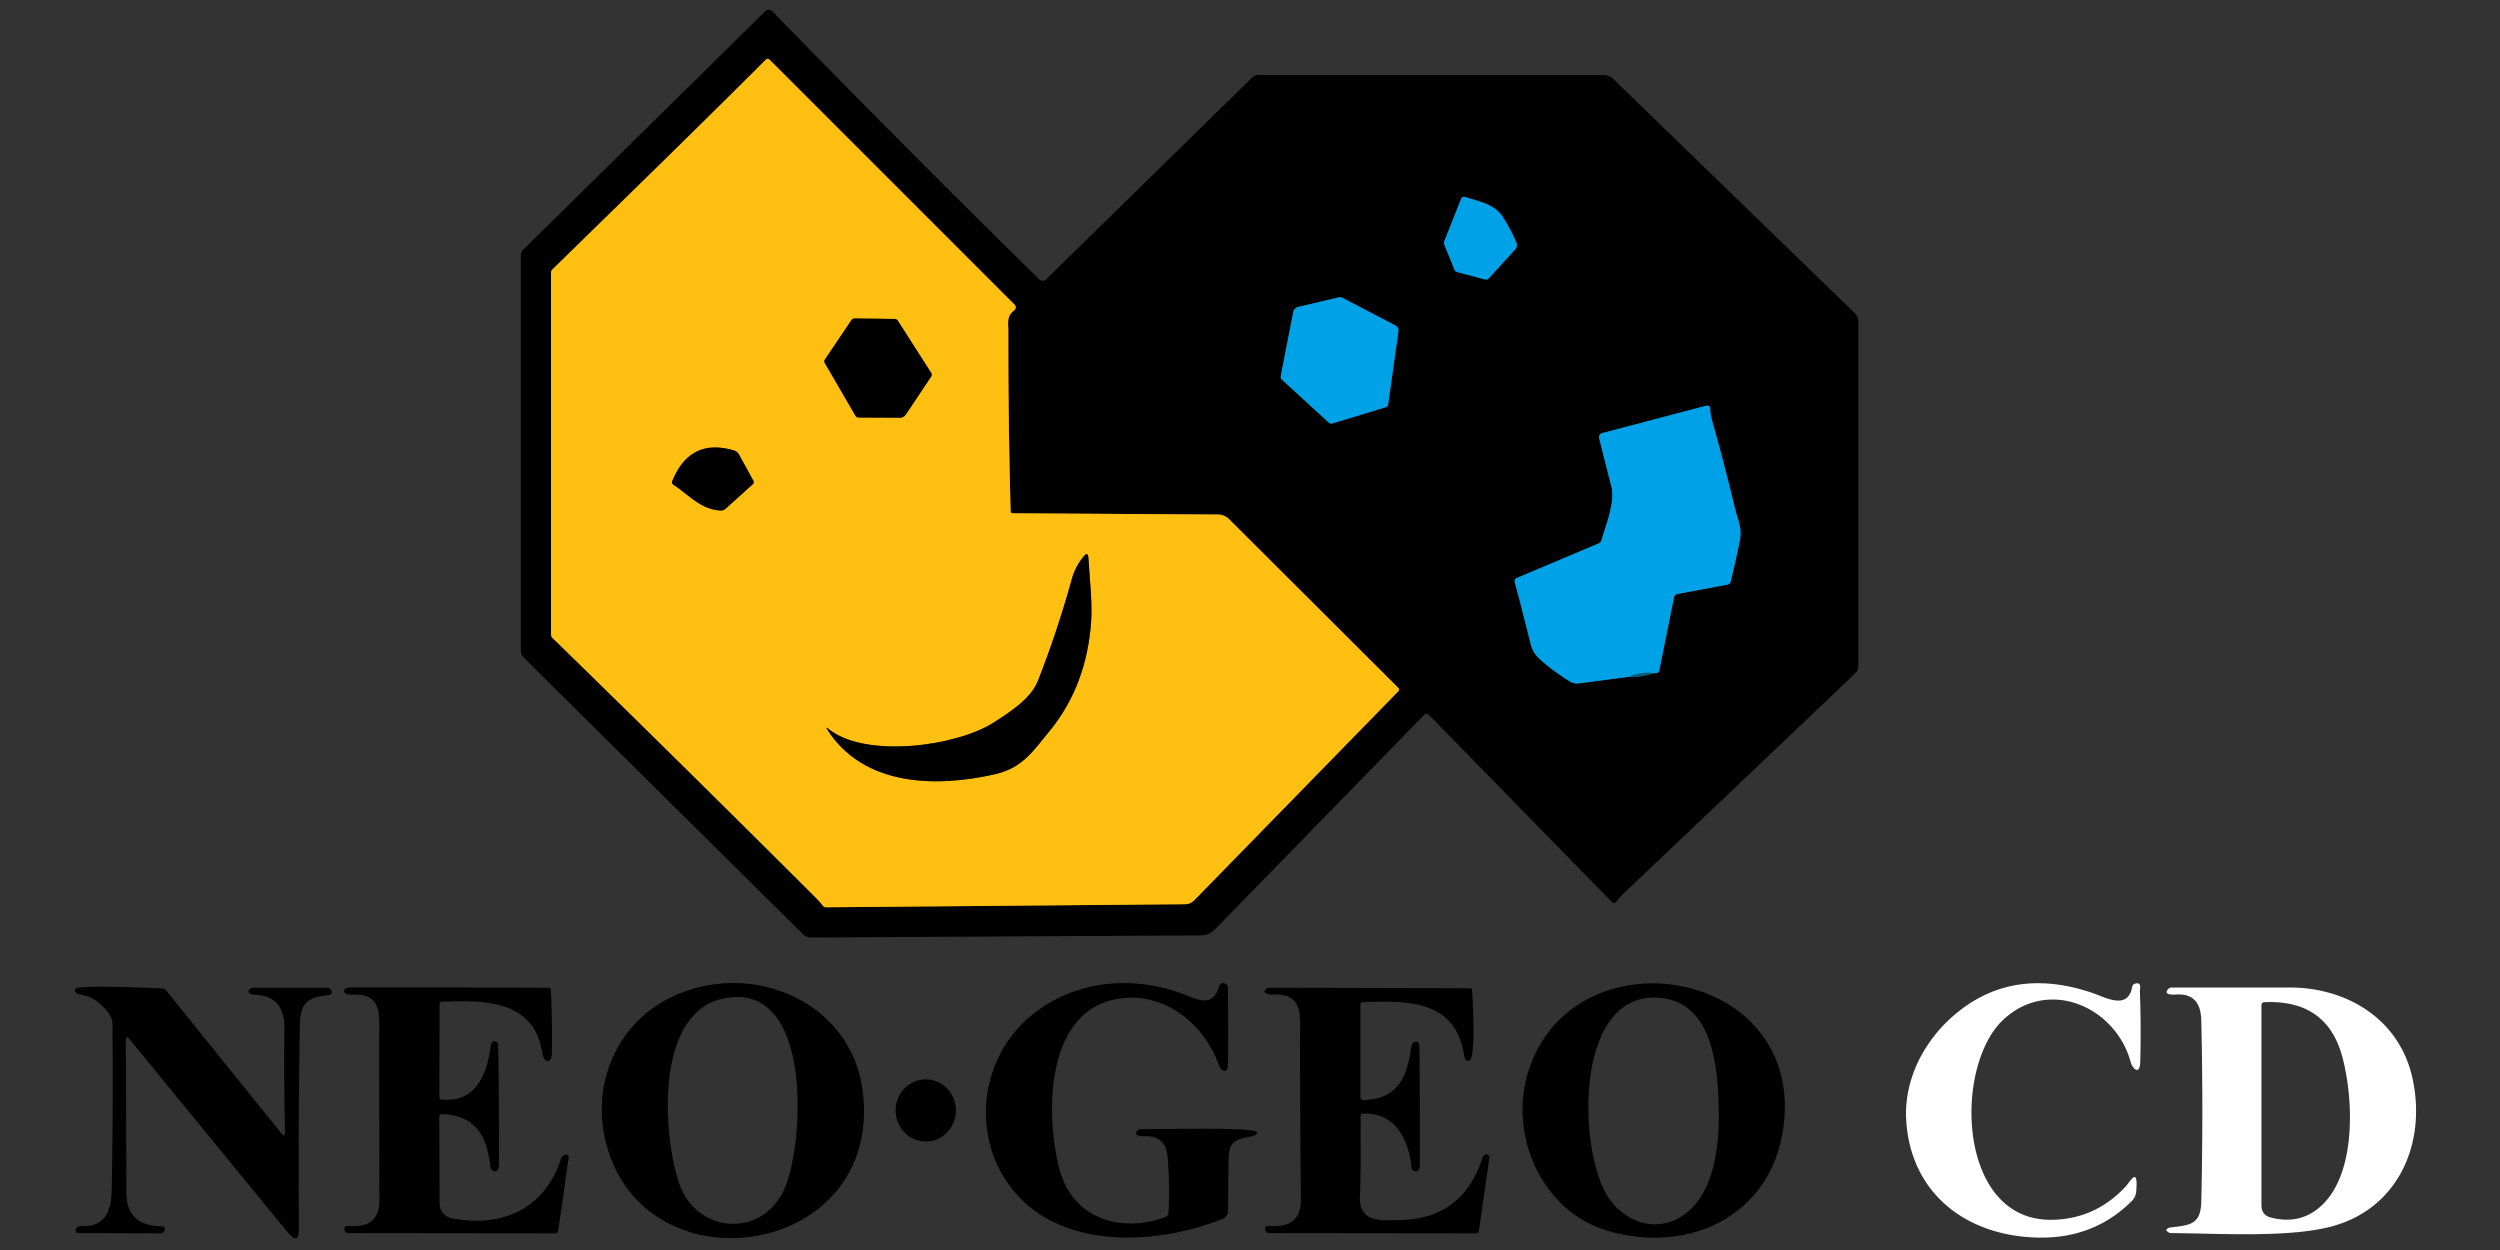 <?xml version="1.0" encoding="UTF-8" standalone="no"?>
<!DOCTYPE svg PUBLIC "-//W3C//DTD SVG 1.1//EN" "http://www.w3.org/Graphics/SVG/1.1/DTD/svg11.dtd">
<svg xmlns="http://www.w3.org/2000/svg" version="1.1" viewBox="0 0 600 300">
<rect x="0" y="0" width="600" height="300" fill="#333333" stroke="none"/>
<g stroke-width="2.00" fill="none" stroke-linecap="butt">
<path stroke="#806009" vector-effect="non-scaling-stroke" d="
  M 183.82 14.31
  C 166.89 31.22 149.72 47.91 132.61 64.64
  A 1.24 1.17 -23.6 0 0 132.25 65.49
  L 132.25 152.25
  A 1.19 1.18 22.2 0 0 132.61 153.10
  Q 164.51 184.22 196.05 215.70
  Q 196.81 216.47 197.46 217.34
  A 1.01 0.94 70.7 0 0 198.24 217.75
  L 284.39 217.01
  A 3.20 3.14 -67.8 0 0 286.64 216.04
  L 335.65 165.85
  A 0.50 0.49 44.6 0 0 335.64 165.15
  L 294.97 124.59
  A 3.76 3.72 67.5 0 0 292.35 123.49
  L 243.06 123.19
  A 0.51 0.50 -0.6 0 1 242.55 122.70
  Q 241.96 101.12 242.00 79.53
  C 242.00 77.35 241.52 75.97 243.45 74.43
  A 0.87 0.87 48.4 0 0 243.52 73.14
  L 184.68 14.31
  A 0.61 0.61 90.0 0 0 183.82 14.31"
/>
<path stroke="#005174" vector-effect="non-scaling-stroke" d="
  M 350.71 47.63
  L 346.67 57.78
  A 1.42 1.05 -51.6 0 0 346.64 58.72
  L 349.08 64.75
  A 1.12 0.91 -0.4 0 0 349.79 65.32
  L 356.46 67.07
  A 0.83 0.81 28.0 0 0 357.28 66.83
  L 363.66 59.83
  A 1.52 1.46 55.3 0 0 363.92 58.25
  Q 362.37 54.57 360.48 51.80
  C 358.52 48.94 354.71 48.27 351.51 47.26
  A 0.66 0.64 19.5 0 0 350.71 47.63"
/>
<path stroke="#005174" vector-effect="non-scaling-stroke" d="
  M 310.36 74.95
  L 307.38 90.27
  A 0.91 0.83 -64.4 0 0 307.63 91.09
  L 318.89 101.41
  A 0.92 0.80 55.8 0 0 319.73 101.63
  L 332.58 97.73
  A 0.81 0.80 -4.6 0 0 333.15 97.07
  L 335.63 79.49
  A 1.42 1.32 18.3 0 0 334.87 78.10
  L 322.20 71.49
  A 1.40 1.26 -35.2 0 0 321.26 71.38
  L 311.58 73.66
  A 1.67 1.62 89.4 0 0 310.36 74.95"
/>
<path stroke="#022e3d" vector-effect="non-scaling-stroke" d="
  M 390.75 162.46
  Q 393.96 162.54 397.00 161.54"
/>
<path stroke="#005174" vector-effect="non-scaling-stroke" d="
  M 397.00 161.54
  Q 397.44 161.60 397.78 161.46
  A 1.13 0.67 -88.3 0 0 398.27 160.69
  L 401.75 143.40
  A 1.10 1.07 -0.2 0 1 402.62 142.55
  L 414.69 140.28
  A 0.81 0.78 1.0 0 0 415.31 139.70
  Q 416.56 134.76 417.55 129.76
  C 418.15 126.70 417.03 124.67 416.41 122.09
  Q 413.88 111.50 410.92 101.02
  Q 410.44 99.33 410.44 98.02
  A 0.69 0.69 82.8 0 0 409.58 97.35
  L 384.48 103.96
  A 0.98 0.97 75.7 0 0 383.79 105.15
  Q 385.31 111.22 386.72 116.69
  C 387.70 120.51 385.41 125.96 384.33 129.70
  A 1.13 1.01 88.7 0 1 383.73 130.40
  L 364.02 138.72
  A 0.83 0.81 -18.9 0 0 363.53 139.68
  Q 365.58 147.34 367.32 154.41
  Q 367.85 156.58 369.28 157.93
  Q 372.26 160.75 376.77 163.54
  A 3.32 3.15 56.0 0 0 378.90 164.01
  L 390.75 162.46"
/>
<path stroke="#027fb1" vector-effect="non-scaling-stroke" d="
  M 397.00 161.54
  Q 393.74 161.17 390.75 162.46"
/>
<path stroke="#806009" vector-effect="non-scaling-stroke" d="
  M 205.07 76.43
  A 0.89 0.82 -71.1 0 0 204.35 76.82
  L 198.02 86.22
  A 0.92 0.80 -45.1 0 0 197.96 87.14
  L 205.30 99.76
  A 0.90 0.87 -14.4 0 0 206.07 100.20
  L 216.02 100.25
  A 1.65 1.62 -72.6 0 0 217.37 99.53
  L 223.47 90.39
  A 0.84 0.78 -45.0 0 0 223.50 89.51
  L 215.48 76.97
  A 0.99 0.89 -14.0 0 0 214.69 76.55
  L 205.07 76.43"
/>
<path stroke="#806009" vector-effect="non-scaling-stroke" d="
  M 176.02 108.07
  Q 165.58 105.06 161.34 115.47
  A 0.71 0.71 27.7 0 0 161.61 116.33
  C 165.45 118.83 168.07 122.22 172.85 122.52
  A 1.86 1.74 24.7 0 0 174.17 122.08
  L 180.67 116.21
  A 0.68 0.66 -35.4 0 0 180.82 115.39
  L 177.35 109.07
  A 2.35 1.90 -2.0 0 0 176.02 108.07"
/>
<path stroke="#806009" vector-effect="non-scaling-stroke" d="
  M 198.56 175.11
  C 207.19 188.60 224.27 189.11 238.81 185.81
  C 245.43 184.31 247.98 180.19 251.77 175.61
  C 258.01 168.07 261.15 159.08 261.86 149.36
  C 262.20 144.67 261.52 139.01 261.22 133.94
  Q 261.13 132.28 260.07 133.56
  Q 258.06 135.97 257.23 138.99
  Q 253.81 151.41 249.11 163.38
  C 247.41 167.72 242.35 170.90 238.60 173.33
  C 229.70 179.13 207.66 182.14 198.79 174.90
  Q 198.02 174.27 198.56 175.11"
/>
</g>
<path fill="#000000" d="
  M 342.93 171.55
  A 0.78 0.78 -44.7 0 0 341.82 171.55
  L 291.69 222.95
  Q 290.19 224.49 288.03 224.50
  L 194.56 225.00
  A 2.56 2.53 -22.4 0 1 192.77 224.27
  L 125.71 157.84
  A 2.42 2.38 -68.1 0 1 125.00 156.13
  L 125.00 61.40
  A 2.18 2.14 68.1 0 1 125.64 59.86
  L 183.67 2.69
  A 1.20 1.20 45.5 0 1 185.36 2.71
  Q 217.58 35.80 249.42 67.05
  A 1.18 1.17 -44.8 0 0 251.07 67.05
  L 300.48 18.65
  A 2.32 2.30 22.7 0 1 302.09 18.00
  L 384.76 18.00
  A 3.57 3.57 -22.9 0 1 387.25 19.01
  L 445.17 75.18
  A 2.76 2.72 22.4 0 1 446.00 77.14
  L 446.00 159.93
  A 2.25 2.23 68.3 0 1 445.31 161.55
  Q 417.83 187.70 389.93 214.18
  Q 388.71 215.34 387.85 216.47
  A 0.62 0.62 -48.6 0 1 386.90 216.53
  L 342.93 171.55
  Z
  M 183.82 14.31
  C 166.89 31.22 149.72 47.91 132.61 64.64
  A 1.24 1.17 -23.6 0 0 132.25 65.49
  L 132.25 152.25
  A 1.19 1.18 22.2 0 0 132.61 153.10
  Q 164.51 184.22 196.05 215.70
  Q 196.81 216.47 197.46 217.34
  A 1.01 0.94 70.7 0 0 198.24 217.75
  L 284.39 217.01
  A 3.20 3.14 -67.8 0 0 286.64 216.04
  L 335.65 165.85
  A 0.50 0.49 44.6 0 0 335.64 165.15
  L 294.97 124.59
  A 3.76 3.72 67.5 0 0 292.35 123.49
  L 243.06 123.19
  A 0.51 0.50 -0.6 0 1 242.55 122.70
  Q 241.96 101.12 242.00 79.53
  C 242.00 77.35 241.52 75.97 243.45 74.43
  A 0.87 0.87 48.4 0 0 243.52 73.14
  L 184.68 14.31
  A 0.61 0.61 90.0 0 0 183.82 14.31
  Z
  M 350.71 47.63
  L 346.67 57.78
  A 1.42 1.05 -51.6 0 0 346.64 58.72
  L 349.08 64.75
  A 1.12 0.91 -0.4 0 0 349.79 65.32
  L 356.46 67.07
  A 0.83 0.81 28.0 0 0 357.28 66.83
  L 363.66 59.83
  A 1.52 1.46 55.3 0 0 363.92 58.25
  Q 362.37 54.57 360.48 51.80
  C 358.52 48.94 354.71 48.27 351.51 47.26
  A 0.66 0.64 19.5 0 0 350.71 47.63
  Z
  M 310.36 74.95
  L 307.38 90.27
  A 0.91 0.83 -64.4 0 0 307.63 91.09
  L 318.89 101.41
  A 0.92 0.80 55.8 0 0 319.73 101.63
  L 332.58 97.73
  A 0.81 0.80 -4.6 0 0 333.15 97.07
  L 335.63 79.49
  A 1.42 1.32 18.3 0 0 334.87 78.10
  L 322.20 71.49
  A 1.40 1.26 -35.2 0 0 321.26 71.38
  L 311.58 73.66
  A 1.67 1.62 89.4 0 0 310.36 74.95
  Z
  M 390.75 162.46
  Q 393.96 162.54 397.00 161.54
  Q 397.44 161.60 397.78 161.46
  A 1.13 0.67 -88.3 0 0 398.27 160.69
  L 401.75 143.40
  A 1.10 1.07 -0.2 0 1 402.62 142.55
  L 414.69 140.28
  A 0.81 0.78 1.0 0 0 415.31 139.70
  Q 416.56 134.76 417.55 129.76
  C 418.15 126.70 417.03 124.67 416.41 122.09
  Q 413.88 111.50 410.92 101.02
  Q 410.44 99.33 410.44 98.02
  A 0.69 0.69 82.8 0 0 409.58 97.35
  L 384.48 103.96
  A 0.98 0.97 75.7 0 0 383.79 105.15
  Q 385.31 111.22 386.72 116.69
  C 387.70 120.51 385.41 125.96 384.33 129.70
  A 1.13 1.01 88.7 0 1 383.73 130.40
  L 364.02 138.72
  A 0.83 0.81 -18.9 0 0 363.53 139.68
  Q 365.58 147.34 367.32 154.41
  Q 367.85 156.58 369.28 157.93
  Q 372.26 160.75 376.77 163.54
  A 3.32 3.15 56.0 0 0 378.90 164.01
  L 390.75 162.46
  Z"
/>
<path fill="#ffc011" d="
  M 132.61 64.64
  C 149.72 47.91 166.89 31.22 183.82 14.31
  A 0.61 0.61 0.0 0 1 184.68 14.31
  L 243.52 73.14
  A 0.87 0.87 48.4 0 1 243.45 74.43
  C 241.52 75.97 242.00 77.35 242.00 79.53
  Q 241.96 101.12 242.55 122.70
  A 0.51 0.50 -0.6 0 0 243.06 123.19
  L 292.35 123.49
  A 3.76 3.72 67.5 0 1 294.97 124.59
  L 335.64 165.15
  A 0.50 0.49 44.6 0 1 335.65 165.85
  L 286.64 216.04
  A 3.20 3.14 -67.8 0 1 284.39 217.01
  L 198.24 217.75
  A 1.01 0.94 70.7 0 1 197.46 217.34
  Q 196.81 216.47 196.05 215.70
  Q 164.51 184.22 132.61 153.10
  A 1.19 1.18 22.2 0 1 132.25 152.25
  L 132.25 65.49
  A 1.24 1.17 -23.6 0 1 132.61 64.64
  Z
  M 205.07 76.43
  A 0.89 0.82 -71.1 0 0 204.35 76.82
  L 198.02 86.22
  A 0.92 0.80 -45.1 0 0 197.96 87.14
  L 205.30 99.76
  A 0.90 0.87 -14.4 0 0 206.07 100.20
  L 216.02 100.25
  A 1.65 1.62 -72.6 0 0 217.37 99.53
  L 223.47 90.39
  A 0.84 0.78 -45.0 0 0 223.50 89.51
  L 215.48 76.97
  A 0.99 0.89 -14.0 0 0 214.69 76.55
  L 205.07 76.43
  Z
  M 176.02 108.07
  Q 165.58 105.06 161.34 115.47
  A 0.71 0.71 27.7 0 0 161.61 116.33
  C 165.45 118.83 168.07 122.22 172.85 122.52
  A 1.86 1.74 24.7 0 0 174.17 122.08
  L 180.67 116.21
  A 0.68 0.66 -35.4 0 0 180.82 115.39
  L 177.35 109.07
  A 2.35 1.90 -2.0 0 0 176.02 108.07
  Z
  M 198.56 175.11
  C 207.19 188.60 224.27 189.11 238.81 185.81
  C 245.43 184.31 247.98 180.19 251.77 175.61
  C 258.01 168.07 261.15 159.08 261.86 149.36
  C 262.20 144.67 261.52 139.01 261.22 133.94
  Q 261.13 132.28 260.07 133.56
  Q 258.06 135.97 257.23 138.99
  Q 253.81 151.41 249.11 163.38
  C 247.41 167.72 242.35 170.90 238.60 173.33
  C 229.70 179.13 207.66 182.14 198.79 174.90
  Q 198.02 174.27 198.56 175.11
  Z"
/>
<path fill="#00a2e7" d="
  M 350.71 47.63
  A 0.66 0.64 19.5 0 1 351.51 47.26
  C 354.71 48.27 358.52 48.94 360.48 51.80
  Q 362.37 54.57 363.92 58.25
  A 1.52 1.46 55.3 0 1 363.66 59.83
  L 357.28 66.83
  A 0.83 0.81 28.0 0 1 356.46 67.07
  L 349.79 65.32
  A 1.12 0.91 -0.4 0 1 349.08 64.75
  L 346.64 58.72
  A 1.42 1.05 -51.6 0 1 346.67 57.78
  L 350.71 47.63
  Z"
/>
<path fill="#00a2e7" d="
  M 310.36 74.95
  A 1.67 1.62 89.4 0 1 311.58 73.66
  L 321.26 71.38
  A 1.40 1.26 -35.2 0 1 322.20 71.49
  L 334.87 78.10
  A 1.42 1.32 18.3 0 1 335.63 79.49
  L 333.15 97.07
  A 0.81 0.80 -4.6 0 1 332.58 97.73
  L 319.73 101.63
  A 0.92 0.80 55.8 0 1 318.89 101.41
  L 307.63 91.09
  A 0.91 0.83 -64.4 0 1 307.38 90.27
  L 310.36 74.95
  Z"
/>
<path fill="#000000" d="
  M 205.07 76.43
  L 214.69 76.55
  A 0.99 0.89 -14.0 0 1 215.48 76.97
  L 223.50 89.51
  A 0.84 0.78 -45.0 0 1 223.47 90.39
  L 217.37 99.53
  A 1.65 1.62 -72.6 0 1 216.02 100.25
  L 206.07 100.20
  A 0.90 0.87 -14.4 0 1 205.30 99.76
  L 197.96 87.14
  A 0.92 0.80 -45.1 0 1 198.02 86.22
  L 204.35 76.82
  A 0.89 0.82 -71.1 0 1 205.07 76.43
  Z"
/>
<path fill="#00a2e7" d="
  M 397.00 161.54
  Q 393.74 161.17 390.75 162.46
  L 378.90 164.01
  A 3.32 3.15 56.0 0 1 376.77 163.54
  Q 372.26 160.75 369.28 157.93
  Q 367.85 156.58 367.32 154.41
  Q 365.58 147.34 363.53 139.68
  A 0.83 0.81 -18.9 0 1 364.02 138.72
  L 383.73 130.40
  A 1.13 1.01 88.7 0 0 384.33 129.70
  C 385.41 125.96 387.70 120.51 386.72 116.69
  Q 385.31 111.22 383.79 105.15
  A 0.98 0.97 75.7 0 1 384.48 103.96
  L 409.58 97.35
  A 0.69 0.69 82.8 0 1 410.44 98.02
  Q 410.44 99.33 410.92 101.02
  Q 413.88 111.50 416.41 122.09
  C 417.03 124.67 418.15 126.70 417.55 129.76
  Q 416.56 134.76 415.31 139.70
  A 0.81 0.78 1.0 0 1 414.69 140.28
  L 402.62 142.55
  A 1.10 1.07 -0.2 0 0 401.75 143.40
  L 398.27 160.69
  A 1.13 0.67 -88.3 0 1 397.78 161.46
  Q 397.44 161.60 397.00 161.54
  Z"
/>
<path fill="#000000" d="
  M 176.02 108.07
  A 2.35 1.90 -2.0 0 1 177.35 109.07
  L 180.82 115.39
  A 0.68 0.66 -35.4 0 1 180.67 116.21
  L 174.17 122.08
  A 1.86 1.74 24.7 0 1 172.85 122.52
  C 168.07 122.22 165.45 118.83 161.61 116.33
  A 0.71 0.71 27.7 0 1 161.34 115.47
  Q 165.58 105.06 176.02 108.07
  Z"
/>
<path fill="#000000" d="
  M 198.56 175.11
  Q 198.02 174.27 198.79 174.90
  C 207.66 182.14 229.70 179.13 238.60 173.33
  C 242.35 170.90 247.41 167.72 249.11 163.38
  Q 253.81 151.41 257.23 138.99
  Q 258.06 135.97 260.07 133.56
  Q 261.13 132.28 261.22 133.94
  C 261.52 139.01 262.20 144.67 261.86 149.36
  C 261.15 159.08 258.01 168.07 251.77 175.61
  C 247.98 180.19 245.43 184.31 238.81 185.81
  C 224.27 189.11 207.19 188.60 198.56 175.11
  Z"
/>
<path fill="#045b7a" d="
  M 397.00 161.54
  Q 393.96 162.54 390.75 162.46
  Q 393.74 161.17 397.00 161.54
  Z"
/>
<path fill="#000000" d="
  M 161.14 239.30
  C 179.98 230.20 204.37 240.08 207.07 261.99
  C 211.97 301.88 154.64 310.34 145.44 274.31
  C 141.81 260.10 148.07 245.60 161.14 239.30
  Z
  M 188.05 285.81
  C 193.01 275.55 195.57 234.78 173.42 239.68
  C 156.90 243.34 159.17 273.14 163.06 284.19
  C 167.19 295.90 182.51 297.25 188.05 285.81
  Z"
/>
<path fill="#000000" d="
  M 293.41 292.54
  C 276.42 299.31 251.20 300.30 240.53 281.84
  C 233.34 269.41 236.27 252.99 247.44 243.78
  C 258.18 234.92 272.69 233.87 285.50 239.15
  C 288.86 240.53 291.13 240.90 292.50 237.00
  Q 293.06 235.40 294.29 236.24
  A 1.04 0.89 -75.5 0 1 294.69 237.06
  Q 294.81 246.25 294.72 255.44
  C 294.69 258.02 293.05 257.06 292.52 255.58
  C 288.63 244.77 277.92 237.06 266.51 240.12
  C 250.87 244.32 251.01 267.84 254.19 280.31
  C 257.26 292.38 268.65 296.03 279.57 292.15
  A 1.34 1.34 -8.5 0 0 280.46 290.95
  Q 280.76 283.91 280.21 277.59
  C 279.89 273.97 277.78 272.49 274.34 272.69
  C 273.59 272.74 271.78 272.36 273.10 271.28
  A 1.53 1.09 17.8 0 1 273.99 271.00
  C 283.27 270.97 301.97 270.52 301.72 271.84
  A 0.94 0.81 -5.6 0 1 301.10 272.49
  C 298.06 273.47 295.01 273.02 294.90 277.50
  Q 294.75 283.50 294.75 290.56
  A 2.14 2.13 -11.0 0 1 293.41 292.54
  Z"
/>
<path fill="#000000" d="
  M 386.25 295.51
  C 369.80 290.92 361.76 272.00 367.00 256.50
  C 378.05 223.78 431.23 232.03 428.25 268.50
  C 426.43 290.80 406.58 301.20 386.25 295.51
  Z
  M 386.17 287.64
  C 390.85 294.38 399.53 296.14 405.65 290.31
  C 412.56 283.74 412.79 271.48 412.39 262.83
  C 411.97 253.91 410.05 240.73 398.75 239.50
  C 377.50 237.19 378.58 276.71 386.17 287.64
  Z"
/>
<path fill="#ffffff" d="
  M 510.08 284.85
  C 511.27 283.59 513.24 279.68 512.69 285.98
  A 3.69 3.66 70.2 0 1 511.63 288.25
  Q 502.50 297.35 489.00 297.02
  C 471.82 296.60 458.62 286.40 457.50 269.00
  C 456.90 259.76 461.19 250.77 468.07 244.46
  Q 482.19 231.52 502.19 238.31
  C 505.42 239.41 510.72 242.50 511.74 236.81
  A 0.92 0.74 89.2 0 1 512.27 236.13
  C 514.14 235.48 513.55 237.26 513.58 238.09
  Q 513.88 246.45 513.66 254.82
  C 513.57 258.23 511.79 256.47 511.38 254.96
  C 507.78 241.57 491.59 234.51 480.70 244.82
  C 468.82 256.06 469.78 292.75 492.11 292.75
  Q 502.65 292.75 510.08 284.85
  Z"
/>
<path fill="#000000" d="
  M 68.41 271.46
  Q 68.12 259.60 68.25 246.75
  Q 68.33 238.95 61.07 238.75
  C 60.32 238.73 59.07 238.34 59.93 237.40
  A 1.29 0.97 15.7 0 1 60.81 237.06
  L 78.43 237.05
  A 1.17 1.01 -17.3 0 1 79.28 237.42
  Q 80.36 238.72 78.19 238.94
  C 73.41 239.41 72.03 241.24 71.96 246.06
  Q 71.57 270.41 71.75 294.77
  Q 71.78 299.09 69.04 295.74
  L 31.13 249.47
  Q 30.18 248.30 30.18 249.81
  Q 30.30 268.16 30.33 286.25
  Q 30.34 294.02 38.44 294.31
  Q 40.18 294.37 39.31 295.61
  A 1.02 0.89 15.2 0 1 38.51 296.00
  L 18.82 295.94
  A 0.66 0.56 -3.5 0 1 18.18 295.46
  Q 18.00 294.21 20.00 294.25
  C 25.39 294.36 26.72 290.36 26.81 285.55
  Q 27.16 267.04 27.01 248.53
  C 26.98 245.32 27.41 244.40 24.94 241.81
  Q 22.34 239.10 19.40 238.74
  C 18.08 238.58 17.02 237.26 19.25 237.00
  Q 23.11 236.55 38.99 237.23
  A 1.14 1.08 -17.5 0 1 39.81 237.63
  L 67.38 271.83
  Q 68.46 273.17 68.41 271.46
  Z"
/>
<path fill="#000000" d="
  M 108.73 292.44
  C 120.54 294.68 130.86 290.05 134.66 278.04
  A 1.28 1.04 -89.6 0 1 135.25 277.33
  C 137.25 276.38 136.26 278.89 136.17 279.64
  Q 135.19 287.36 133.92 295.54
  A 0.56 0.55 -85.0 0 1 133.38 296.00
  L 83.56 295.94
  A 0.87 0.78 -12.2 0 1 82.81 295.51
  Q 82.09 294.12 84.00 294.25
  Q 91.08 294.75 91.06 288.00
  Q 91.00 268.65 91.00 249.30
  C 91.00 243.37 91.83 238.32 84.33 238.71
  C 82.09 238.82 81.96 237.00 84.04 237.00
  Q 107.99 236.96 131.63 237.06
  A 0.58 0.58 89.0 0 1 132.21 237.62
  Q 132.57 245.62 132.45 252.82
  C 132.41 255.34 130.49 255.07 130.17 252.86
  C 128.30 239.88 116.10 240.03 106.05 240.42
  A 0.58 0.57 89.0 0 0 105.50 241.00
  L 105.44 263.32
  A 0.55 0.55 -87.1 0 0 105.93 263.87
  C 114.01 264.77 116.89 258.02 117.74 251.15
  C 117.84 250.34 118.28 249.46 119.19 250.10
  A 1.13 0.83 -78.0 0 1 119.57 250.94
  Q 119.81 265.26 119.75 279.58
  C 119.75 280.58 119.26 281.65 118.12 280.83
  A 1.31 0.92 -82.0 0 1 117.70 280.01
  C 116.84 272.83 114.48 267.81 106.07 267.37
  A 0.61 0.61 0.9 0 0 105.43 267.99
  L 105.50 288.52
  Q 105.51 291.82 108.73 292.44
  Z"
/>
<path fill="#000000" d="
  M 326.56 267.82
  C 326.47 274.20 326.68 280.64 326.38 287.01
  C 326.07 293.46 331.31 292.94 336.24 292.81
  Q 351.06 292.41 355.78 277.93
  C 355.99 277.30 356.51 276.79 357.13 277.17
  A 0.89 0.65 -73.7 0 1 357.43 278.00
  L 354.93 295.49
  A 0.61 0.60 4.4 0 1 354.33 296.00
  L 304.55 295.94
  A 0.85 0.78 -12.5 0 1 303.81 295.51
  Q 303.10 294.13 305.00 294.25
  Q 312.29 294.70 312.22 287.75
  Q 312.02 268.71 312.00 249.67
  C 312.00 243.47 312.94 238.19 305.06 238.70
  C 304.33 238.75 302.77 238.29 303.90 237.35
  A 1.58 1.20 19.5 0 1 304.81 237.06
  L 352.81 237.18
  A 0.53 0.52 88.9 0 1 353.33 237.69
  C 353.56 243.38 354.39 256.72 351.85 254.36
  A 1.57 1.17 -79.4 0 1 351.43 253.50
  C 349.35 239.78 337.79 240.19 327.01 240.52
  A 0.53 0.53 -1.1 0 0 326.50 241.05
  L 326.50 263.33
  A 0.69 0.68 89.2 0 0 327.20 264.02
  C 335.73 263.77 337.75 258.23 338.75 251.07
  A 1.20 0.99 80.7 0 1 339.22 250.26
  Q 340.65 249.33 340.67 251.44
  Q 340.79 265.51 340.75 279.59
  C 340.75 280.56 340.39 281.49 339.24 280.95
  A 1.00 0.79 -83.2 0 1 338.77 280.18
  C 338.10 273.40 334.76 266.90 327.05 267.28
  A 0.54 0.52 88.3 0 0 326.56 267.82
  Z"
/>
<path fill="#ffffff" d="
  M 549.50 237.00
  C 563.24 237.00 575.73 244.55 578.92 258.46
  C 582.53 274.20 575.68 290.38 559.00 294.50
  C 548.79 297.02 533.35 296.05 520.89 295.94
  C 520.46 295.94 519.87 295.24 519.87 295.24
  A 1.30 1.27 -77.6 0 1 520.84 294.60
  C 525.60 294.03 528.18 293.93 528.31 288.38
  Q 528.81 266.64 528.31 244.90
  C 528.21 240.72 526.43 238.38 522.13 238.69
  C 521.37 238.74 519.07 238.78 520.40 237.34
  A 1.25 0.98 16.6 0 1 521.26 237.00
  Q 535.38 237.00 549.50 237.00
  Z
  M 545.04 292.22
  Q 551.44 293.84 556.14 290.21
  C 565.81 282.76 564.89 263.42 562.07 253.34
  Q 558.29 239.84 543.38 240.53
  A 0.66 0.66 -1.4 0 0 542.75 241.19
  L 542.75 289.27
  Q 542.75 291.63 545.04 292.22
  Z"
/>
<ellipse fill="#000000" cx="0.00" cy="0.00" transform="translate(222.18,266.51) rotate(88.4)" rx="7.46" ry="7.24"/>
</svg>
